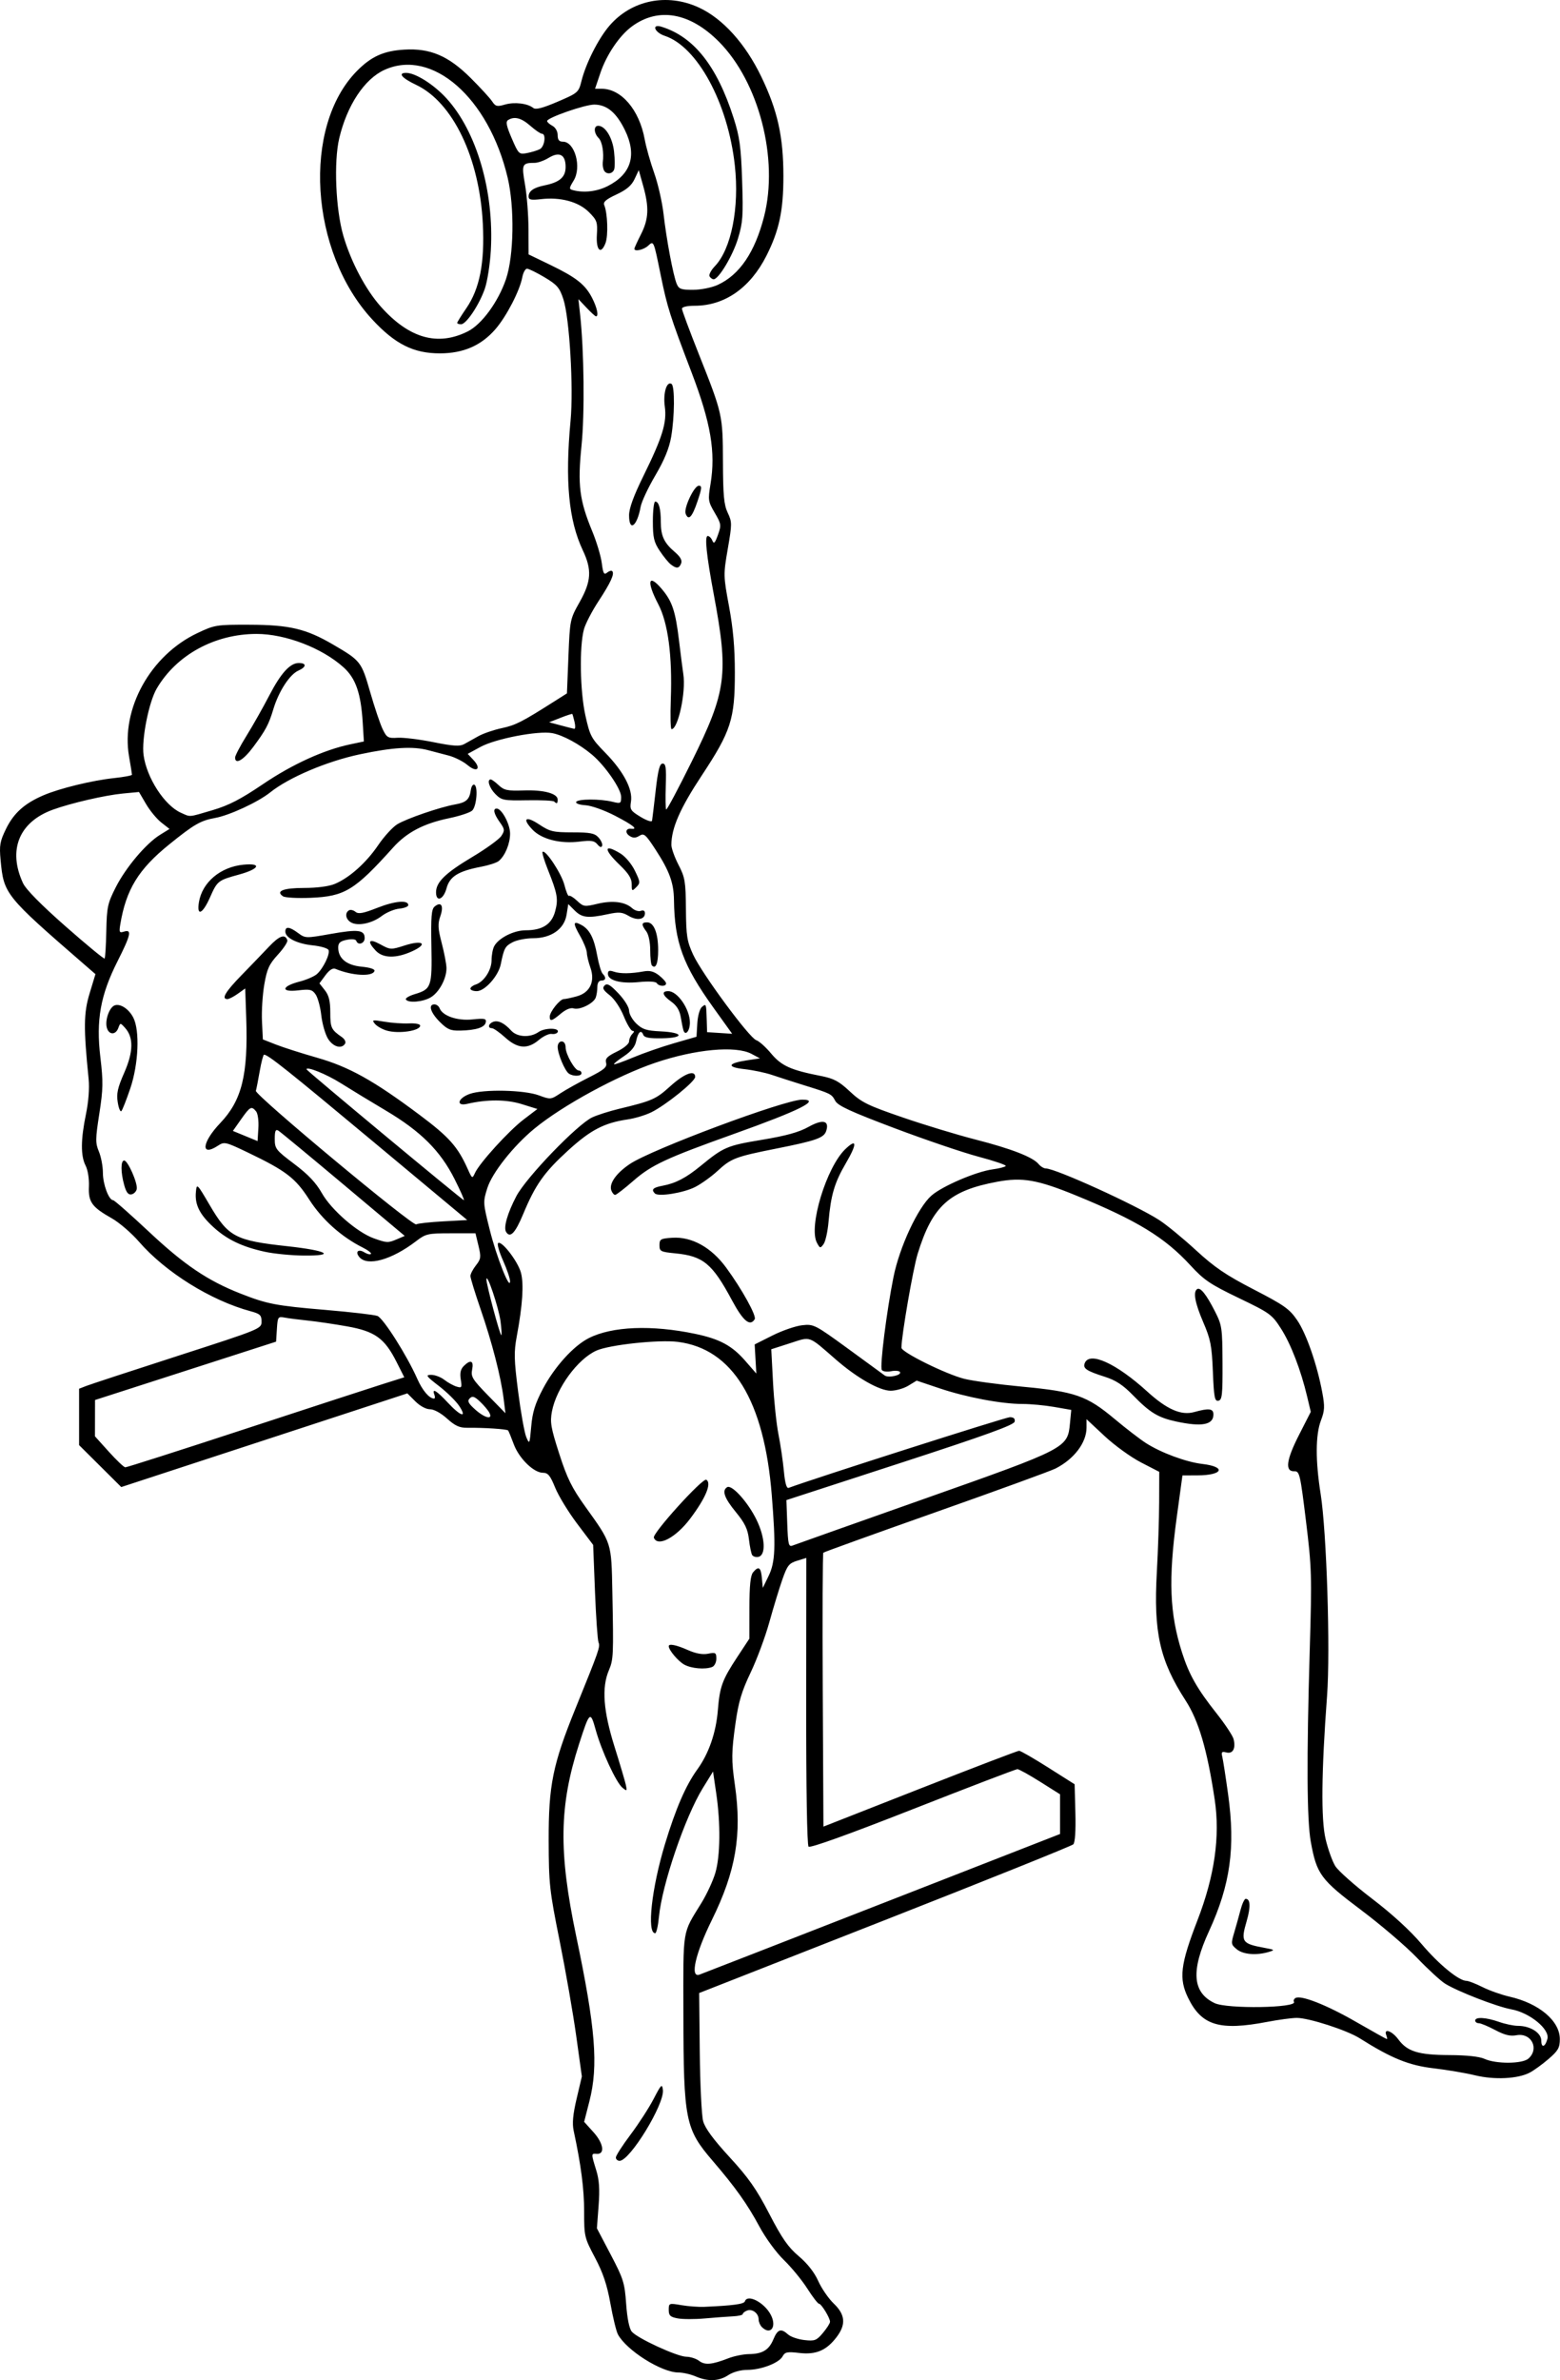 <svg xmlns="http://www.w3.org/2000/svg" xmlns:svg="http://www.w3.org/2000/svg" xmlns:xlink="http://www.w3.org/1999/xlink" id="svg2" width="589.982" height="899.417" version="1.1"><defs id="defs4"><radialGradient id="radialGradient5255" cx="398.111" cy="287.501" r="209.566" fx="398.111" fy="287.501" gradientTransform="matrix(1,0,0,0.918,-19.286,-7.911)" gradientUnits="userSpaceOnUse" xlink:href="#linearGradient5249"/><linearGradient id="linearGradient5249"><stop id="stop5251" offset="0" style="stop-color:#e3e3e3;stop-opacity:1"/><stop id="stop5253" offset="1" style="stop-color:#e3e3e3;stop-opacity:0"/></linearGradient></defs><g id="layer1" transform="translate(-178.588,103.246)"><path style="fill:#000" id="path3095" d="m 441.634,794.756 c -1.851,-0.803 -4.776,-1.465 -6.5,-1.471 -6.387,-0.02 -19.62,-8.358 -22.857,-14.404 -0.615,-1.147 -1.892,-6.397 -2.839,-11.666 -1.273,-7.086 -2.791,-11.599 -5.83,-17.335 -3.995,-7.541 -4.109,-8.023 -4.104,-17.42 0.004,-8.513 -1.165,-17.53 -3.957,-30.527 -0.598,-2.783 -0.281,-6.19 1.133,-12.189 l 1.963,-8.327 -2.131,-15.311 c -1.172,-8.421 -3.985,-24.536 -6.251,-35.811 -3.866,-19.233 -4.123,-21.581 -4.167,-38 -0.056,-20.931 1.534,-28.751 10.164,-50 8.99,-22.133 9.371,-23.224 8.691,-24.895 -0.359,-0.883 -0.963,-9.534 -1.343,-19.226 l -0.69,-17.621 -6.039,-7.998 c -3.322,-4.399 -7.068,-10.532 -8.325,-13.629 -1.865,-4.594 -2.718,-5.631 -4.634,-5.631 -3.485,0 -9.049,-5.445 -11.031,-10.797 -0.958,-2.587 -1.92,-4.924 -2.137,-5.193 -0.417,-0.517 -9.202,-1.092 -15.473,-1.013 -2.892,0.036 -4.593,-0.739 -7.621,-3.475 -2.314,-2.091 -4.936,-3.522 -6.45,-3.522 -1.503,0 -3.787,-1.235 -5.555,-3.003 l -3.003,-3.003 -54.101,17.702 -54.101,17.702 -7.973,-7.926 -7.973,-7.926 0,-10.652 0,-10.652 2.75,-1.069 c 1.512,-0.588 17.038,-5.68 34.5,-11.317 31.544,-10.182 31.75,-10.266 31.75,-13.014 0,-2.392 -0.554,-2.915 -4.102,-3.871 -15.035,-4.048 -32.211,-14.732 -42.218,-26.258 -2.849,-3.282 -7.479,-7.267 -10.29,-8.857 -7.594,-4.295 -8.93,-6.155 -8.674,-12.078 0.123,-2.862 -0.413,-6.226 -1.25,-7.845 -1.896,-3.666 -1.857,-9.829 0.122,-19.4 0.982,-4.75 1.37,-9.846 1.017,-13.357 -1.946,-19.335 -1.881,-24.91 0.374,-32.336 l 2.208,-7.269 -4.079,-3.536 c -30.115,-26.101 -30.592,-26.694 -31.789,-39.518 -0.526,-5.638 -0.274,-7.091 2.065,-11.871 2.903,-5.933 6.988,-9.591 14.127,-12.651 6.149,-2.636 18.434,-5.627 26.739,-6.51 3.712,-0.395 6.75,-0.966 6.75,-1.27 0,-0.303 -0.496,-3.401 -1.103,-6.884 -3.132,-17.986 8.062,-38.208 25.801,-46.61 6.596,-3.124 7.194,-3.22 19.802,-3.182 15.085,0.046 21.35,1.532 31.544,7.486 10.481,6.121 10.723,6.431 14.044,17.975 1.661,5.775 3.784,12.074 4.717,13.997 1.559,3.215 2.019,3.477 5.696,3.251 2.2,-0.135 8.275,0.612 13.5,1.662 7.463,1.499 9.955,1.66 11.624,0.749 1.168,-0.637 3.584,-1.985 5.369,-2.996 1.784,-1.01 5.779,-2.382 8.876,-3.049 5.259,-1.132 7.541,-2.294 19.886,-10.125 l 4.746,-3.01 0.562,-13.99 c 0.555,-13.813 0.608,-14.072 4.227,-20.49 4.434,-7.863 4.703,-12.211 1.211,-19.592 -5.353,-11.315 -6.763,-26.196 -4.634,-48.908 1.17,-12.489 -0.393,-38.919 -2.722,-46 -1.425,-4.334 -2.37,-5.433 -7.1,-8.25 -3.001,-1.788 -5.988,-3.25 -6.639,-3.25 -0.651,0 -1.458,1.462 -1.794,3.25 -0.959,5.1 -6.005,14.826 -10.187,19.636 -5.351,6.154 -12.104,9.092 -20.925,9.103 -10.016,0.013 -16.976,-3.465 -25.621,-12.803 -23.701,-25.599 -26.598,-72.905 -5.754,-93.957 5.404,-5.459 10.078,-7.555 17.876,-8.021 9.798,-0.585 16.684,2.353 25.069,10.696 3.646,3.628 7.296,7.599 8.11,8.825 1.307,1.969 1.879,2.113 4.9,1.237 3.593,-1.042 8.54,-0.445 10.695,1.292 0.911,0.734 3.534,0.059 9.193,-2.365 7.746,-3.319 7.944,-3.491 9.049,-7.893 1.675,-6.672 6.364,-15.928 10.531,-20.79 8.33,-9.719 21.784,-12.467 33.837,-6.911 9.038,4.167 17.572,13.606 23.602,26.106 6.18,12.811 8.367,22.627 8.378,37.595 0.009,13.043 -1.589,20.541 -6.414,30.1 -6.135,12.154 -15.818,18.9 -27.128,18.9 -2.873,0 -4.822,0.45 -4.822,1.112 0,0.612 2.885,8.374 6.412,17.25 8.95,22.527 9.032,22.893 9.09,40.655 0.041,12.625 0.376,16.204 1.798,19.2 1.659,3.496 1.66,4.189 0.031,13.635 -1.685,9.767 -1.676,10.173 0.48,21.8 1.552,8.369 2.196,15.706 2.193,24.992 -0.004,17.616 -1.445,22.088 -12.518,38.855 -8.22,12.446 -11.485,19.907 -11.485,26.243 0,1.278 1.215,4.671 2.7,7.54 2.45,4.733 2.71,6.284 2.8,16.717 0.088,10.168 0.403,12.16 2.72,17.196 3.278,7.127 21.283,31.511 23.875,32.334 1.058,0.336 3.584,2.597 5.614,5.026 3.912,4.68 7.406,6.259 18.791,8.491 4.963,0.973 6.864,1.985 11,5.857 4.431,4.149 6.706,5.266 20,9.827 8.25,2.83 20.625,6.585 27.5,8.343 13.51,3.455 21.699,6.633 23.872,9.265 0.755,0.914 1.981,1.662 2.724,1.662 3.68,0 34.127,13.843 42.904,19.507 2.75,1.775 8.976,6.881 13.836,11.348 7.127,6.552 11.367,9.429 21.929,14.883 11.503,5.94 13.495,7.35 16.407,11.609 3.461,5.063 7.533,16.783 9.499,27.337 0.981,5.267 0.905,6.83 -0.509,10.533 -2.072,5.425 -2.113,15.205 -0.117,27.782 2.278,14.354 3.704,59.1 2.43,76.254 -2.143,28.858 -2.325,46.657 -0.554,54.17 0.898,3.808 2.541,8.394 3.651,10.191 1.111,1.797 7.382,7.355 13.938,12.351 7.517,5.729 14.425,12.047 18.705,17.107 6.508,7.694 14.113,13.927 16.991,13.927 0.749,0 3.484,1.063 6.079,2.363 2.594,1.3 7.192,2.925 10.217,3.612 11.144,2.531 19,9.156 19,16.024 0,3.283 -0.622,4.381 -4.25,7.508 -2.337,2.015 -5.56,4.349 -7.162,5.187 -4.478,2.344 -13.374,2.77 -20.676,0.991 -3.527,-0.86 -10.57,-2.049 -15.651,-2.643 -9.343,-1.092 -15.971,-3.783 -27.964,-11.355 -4.822,-3.044 -19.174,-7.687 -23.761,-7.687 -1.848,0 -6.888,0.675 -11.198,1.5 -17.989,3.442 -24.799,1.389 -29.888,-9.012 -3.607,-7.372 -2.983,-12.583 3.517,-29.402 6.474,-16.75 8.599,-31.634 6.509,-45.586 -2.814,-18.788 -6.042,-29.767 -11.004,-37.438 -9.784,-15.125 -12.162,-25.737 -10.879,-48.562 0.463,-8.25 0.857,-20.141 0.875,-26.425 l 0.033,-11.425 -6.926,-3.575 c -3.809,-1.967 -9.997,-6.442 -13.75,-9.947 l -6.824,-6.371 0,3.171 c 0,5.716 -4.727,11.939 -11.768,15.492 -1.797,0.907 -22.174,8.323 -45.282,16.479 -23.107,8.156 -42.228,15.045 -42.491,15.307 -0.263,0.263 -0.361,23.66 -0.218,51.993 l 0.259,51.516 36.5,-14.33 c 20.075,-7.881 36.95,-14.33 37.5,-14.331 0.55,-3.4e-4 5.5,2.848 11,6.33 l 10,6.33 0.285,10.807 c 0.178,6.745 -0.118,11.215 -0.789,11.892 -0.591,0.597 -32.669,13.484 -71.285,28.637 l -70.211,27.552 0.229,22.263 c 0.126,12.245 0.698,24.003 1.27,26.131 0.719,2.672 3.812,6.881 10.004,13.617 7.185,7.815 10.167,12.072 15.033,21.456 4.811,9.278 7.123,12.595 11.147,15.988 3.25,2.74 5.894,6.109 7.349,9.362 1.25,2.795 3.891,6.632 5.87,8.527 4.391,4.205 4.697,7.925 1.047,12.71 -3.836,5.029 -7.781,6.697 -14.087,5.956 -4.532,-0.533 -5.43,-0.353 -6.294,1.263 -1.349,2.52 -8.114,5.123 -13.337,5.131 -2.538,0.004 -5.43,0.801 -7.23,1.993 -3.526,2.335 -7.69,2.491 -12.365,0.461 z m 12.365,-6.823 c 2.2,-0.853 5.717,-1.57 7.816,-1.594 5.133,-0.059 7.575,-1.539 9.282,-5.624 1.585,-3.793 2.87,-4.211 5.533,-1.801 0.983,0.89 3.75,1.839 6.148,2.11 3.952,0.445 4.61,0.194 7.041,-2.695 1.475,-1.752 2.681,-3.645 2.681,-4.205 0,-1.461 -3.289,-6.828 -4.185,-6.828 -0.415,0 -2.405,-2.587 -4.423,-5.75 -2.018,-3.163 -5.991,-8 -8.829,-10.75 -2.91,-2.82 -6.962,-8.357 -9.293,-12.7 -4.513,-8.407 -9.07,-14.807 -17.658,-24.8 -10.363,-12.058 -11.008,-15.295 -11.068,-55.5 -0.049,-32.994 -0.547,-29.943 6.854,-42 2.026,-3.3 4.385,-8.407 5.242,-11.35 1.867,-6.405 2.002,-18.575 0.332,-29.953 l -1.218,-8.303 -3.89,6.303 c -6.656,10.786 -15.403,36.432 -16.558,48.553 -0.328,3.438 -0.972,6.25 -1.432,6.25 -3.226,0 -1.356,-16.997 3.709,-33.704 4.062,-13.402 7.866,-22.172 12.227,-28.192 4.342,-5.995 7.076,-13.872 7.766,-22.378 0.726,-8.949 1.639,-11.444 7.368,-20.134 l 4.555,-6.909 0.015,-11.706 c 0.011,-8.367 0.402,-12.172 1.372,-13.341 2.093,-2.522 2.96,-1.972 3.34,2.115 l 0.348,3.75 2.19,-4.5 c 2.546,-5.232 2.772,-10.98 1.203,-30.605 -2.855,-35.699 -14.819,-55.215 -35.469,-57.858 -7.154,-0.916 -25.822,1.07 -30.812,3.277 -7.104,3.143 -15.189,14.181 -16.861,23.022 -0.768,4.06 -0.409,6.132 2.764,15.979 2.991,9.283 4.765,12.874 9.877,20 10.034,13.986 9.84,13.374 10.211,32.185 0.478,24.168 0.416,25.529 -1.341,29.694 -2.741,6.498 -2.081,15.306 2.16,28.806 2.073,6.6 4.007,13.125 4.297,14.5 0.489,2.32 0.395,2.392 -1.306,1 -2.367,-1.937 -7.891,-13.877 -10.106,-21.843 -2.026,-7.287 -2.289,-7.064 -6.292,5.343 -7.52,23.309 -7.785,40.694 -1.104,72.5 7.34,34.945 8.468,48.987 5.018,62.476 l -1.994,7.796 3.554,3.934 c 3.799,4.205 4.409,8.412 1.183,8.156 -2.117,-0.168 -2.118,-0.121 -0.181,6.139 1.154,3.728 1.385,7.162 0.909,13.5 l -0.639,8.5 5.225,9.942 c 4.793,9.12 5.276,10.658 5.837,18.605 0.382,5.401 1.175,9.347 2.106,10.48 2.066,2.516 17.159,9.466 20.64,9.505 1.569,0.018 3.753,0.721 4.853,1.563 2.179,1.669 4.819,1.439 11,-0.957 z m 12.7,-11.838 c -0.66,-0.66 -1.2,-1.955 -1.2,-2.878 0,-2.279 -2.385,-4.096 -4.373,-3.333 -0.895,0.343 -1.627,0.936 -1.627,1.316 0,0.38 -1.688,0.772 -3.75,0.87 -2.062,0.098 -6.838,0.454 -10.612,0.792 -3.774,0.337 -8.387,0.327 -10.25,-0.022 -2.815,-0.528 -3.388,-1.074 -3.388,-3.226 0,-2.538 0.097,-2.574 4.75,-1.779 2.612,0.446 6.55,0.733 8.75,0.637 10.774,-0.471 14.952,-1.032 15.293,-2.056 0.975,-2.925 7.401,0.42 9.83,5.118 2.343,4.532 -0.142,7.843 -3.423,4.561 z m -55.2,-64.055 c 0,-0.69 2.501,-4.579 5.557,-8.642 3.057,-4.063 6.985,-10.136 8.73,-13.495 2.866,-5.518 3.204,-5.845 3.507,-3.383 0.654,5.325 -12.462,26.776 -16.371,26.776 -0.782,0 -1.422,-0.565 -1.422,-1.255 z M 437.392,525.798 c -2.301,-1.251 -5.893,-5.498 -5.893,-6.968 0,-1.066 2.838,-0.494 7.261,1.462 3.018,1.335 5.547,1.791 7.627,1.375 2.823,-0.565 3.112,-0.389 3.112,1.896 0,1.385 -0.712,2.791 -1.582,3.125 -2.682,1.029 -7.789,0.597 -10.525,-0.89 z m 25.656,-41.424 c -0.351,-0.567 -0.901,-3.254 -1.222,-5.97 -0.458,-3.871 -1.53,-6.09 -4.956,-10.267 -4.36,-5.315 -5.342,-8.124 -3.284,-9.396 1.755,-1.085 7.789,5.562 11.041,12.164 3.383,6.867 3.724,13.617 0.716,14.186 -0.911,0.173 -1.944,-0.151 -2.294,-0.718 z m -37.178,-6.554 c -0.626,-1.63 18.497,-22.725 19.845,-21.892 2.104,1.3 -0.204,6.867 -6.089,14.684 -5.453,7.243 -12.354,10.859 -13.756,7.207 z m 330.8,196.82 c 4.17,-3.774 1.012,-9.845 -4.576,-8.797 -2.359,0.443 -4.49,-0.08 -8.051,-1.973 -2.664,-1.416 -5.451,-2.575 -6.194,-2.575 -0.743,0 -1.351,-0.45 -1.351,-1 0,-1.454 4.11,-1.225 9,0.5 2.338,0.825 5.567,1.5 7.175,1.5 4.66,0 8.825,2.635 8.825,5.585 0,2.91 1.49,2.473 2.314,-0.679 0.95,-3.635 -6.694,-9.884 -13.634,-11.145 -5.47,-0.994 -20.317,-6.745 -25.074,-9.712 -1.708,-1.066 -6.481,-5.456 -10.606,-9.756 -4.125,-4.3 -13.654,-12.439 -21.175,-18.085 -15.267,-11.462 -16.768,-13.493 -18.99,-25.707 -1.5,-8.243 -1.626,-31.202 -0.401,-72.71 0.827,-27.986 0.743,-30.804 -1.432,-48.563 -2.179,-17.787 -2.428,-18.85 -4.406,-18.79 -3.625,0.109 -3.062,-4.26 1.768,-13.726 l 4.454,-8.73 -1.361,-5.741 c -2.381,-10.046 -6.162,-19.875 -9.881,-25.688 -3.44,-5.377 -4.186,-5.918 -16.002,-11.595 -10.784,-5.181 -13.154,-6.78 -18.235,-12.306 -9.755,-10.61 -20.213,-16.993 -43.34,-26.455 -14.501,-5.932 -20.241,-6.934 -29.701,-5.184 -18.198,3.366 -24.575,9.134 -30.169,27.289 -1.726,5.602 -6.104,30.935 -6.124,35.438 -0.007,1.698 16.771,9.993 23.788,11.762 3.139,0.791 12.994,2.124 21.901,2.962 20.038,1.885 24.396,3.405 34.889,12.167 4.354,3.636 9.717,7.759 11.917,9.162 5.765,3.676 15.154,7.15 21.267,7.868 9.247,1.087 7.855,4.298 -1.875,4.324 l -5.608,0.015 -2.15,15.75 c -3.217,23.568 -2.709,36.498 2.012,51.25 2.656,8.298 5.715,13.677 13.026,22.903 3.226,4.072 6.131,8.458 6.455,9.748 0.883,3.518 -0.286,5.671 -2.73,5.032 -1.732,-0.453 -1.99,-0.18 -1.545,1.637 0.294,1.199 1.284,7.58 2.2,14.18 2.802,20.183 0.842,34.2 -7.241,51.764 -6.908,15.013 -6.264,23.158 2.148,27.15 4.767,2.262 31.428,1.831 29.997,-0.484 -0.269,-0.435 -0.026,-1.078 0.54,-1.428 2.028,-1.253 11.697,2.534 22.876,8.96 6.255,3.596 11.528,6.538 11.719,6.538 0.19,0 0.087,-0.675 -0.23,-1.5 -1.047,-2.728 2.192,-1.595 4.548,1.592 3.417,4.621 7.569,5.902 19.308,5.953 6.506,0.029 11.384,0.55 13.282,1.419 4.391,2.011 14.397,1.939 16.671,-0.119 z M 646.376,633.397 c -2.225,-1.802 -2.279,-2.12 -1.048,-6.25 0.713,-2.393 1.794,-6.264 2.402,-8.602 0.608,-2.337 1.494,-4.25 1.968,-4.25 1.782,0 1.923,3.067 0.384,8.359 -2.313,7.955 -1.886,8.584 6.916,10.202 3.69,0.678 3.806,0.794 1.5,1.488 -4.666,1.404 -9.706,1.011 -12.123,-0.947 z M 623.393,433.921 c -6.842,-1.473 -9.923,-3.35 -16.395,-9.994 -3.691,-3.789 -6.44,-5.591 -10.5,-6.883 -7.039,-2.241 -8.434,-3.176 -7.677,-5.148 1.76,-4.585 11.86,-0.01 23.677,10.727 7.453,6.771 12.803,9.099 17.75,7.725 5.56,-1.544 7.25,-1.332 7.25,0.912 0,3.937 -4.356,4.759 -14.105,2.661 z m 13.898,-18.827 c -0.404,-9.879 -0.86,-12.223 -3.628,-18.653 -3.163,-7.349 -3.932,-11.553 -2.299,-12.563 1.227,-0.759 3.462,2.047 6.706,8.417 2.659,5.222 2.804,6.207 2.864,19.478 0.055,12.127 -0.151,14.021 -1.559,14.299 -1.398,0.276 -1.686,-1.239 -2.085,-10.978 z m -125.048,200.941 67.245,-26.24 3.9e-4,-7.5 3.9e-4,-7.5 -7.541,-4.75 c -4.148,-2.612 -8.01,-4.75 -8.583,-4.75 -0.573,0 -18.364,6.803 -39.535,15.118 -24.359,9.567 -38.843,14.769 -39.445,14.167 -0.58,-0.58 -0.932,-22.072 -0.902,-55.03 l 0.049,-54.078 -3.478,1.067 c -3.072,0.943 -3.727,1.779 -5.61,7.161 -1.173,3.352 -3.38,10.594 -4.905,16.094 -1.525,5.5 -4.701,14.037 -7.058,18.972 -3.378,7.073 -4.585,11.094 -5.705,19 -1.579,11.15 -1.611,14.089 -0.251,23.528 2.706,18.787 0.346,32.605 -8.706,50.976 -6.26,12.704 -8.372,21.975 -4.711,20.675 1.041,-0.37 32.153,-12.48 69.137,-26.912 z M 527.999,463.19 c 54.326,-19.18 54.341,-19.188 55.253,-28.676 l 0.478,-4.973 -6.447,-1.123 c -3.546,-0.618 -8.939,-1.123 -11.984,-1.123 -7.91,0 -21.258,-2.515 -31.35,-5.906 l -8.688,-2.919 -3.131,1.909 c -1.722,1.05 -4.732,1.911 -6.689,1.913 -4.219,0.004 -12.764,-4.853 -20.737,-11.789 -10.594,-9.216 -9.288,-8.752 -17.355,-6.159 l -7.071,2.274 0.664,12.589 c 0.365,6.924 1.292,15.739 2.06,19.589 0.768,3.85 1.684,10.071 2.035,13.823 0.427,4.561 1.024,6.679 1.801,6.388 9.197,-3.442 82.064,-26.712 83.644,-26.712 1.489,0 2.064,0.524 1.841,1.681 -0.244,1.265 -10.953,5.137 -43.323,15.661 l -43,13.981 0.323,8.918 c 0.285,7.869 0.52,8.84 2,8.259 0.922,-0.362 23.277,-8.284 49.677,-17.605 z M 270.958,436.853 c 24.222,-7.943 47.75,-15.612 52.284,-17.041 l 8.243,-2.599 -2.925,-5.795 c -4.523,-8.961 -8.159,-11.575 -18.706,-13.449 -4.871,-0.865 -11.556,-1.849 -14.856,-2.186 -3.3,-0.337 -7.212,-0.839 -8.692,-1.117 -2.588,-0.485 -2.704,-0.319 -3,4.288 l -0.308,4.793 -34.234,11.024 -34.234,11.024 -0.016,6.861 -0.016,6.861 5.25,5.825 c 2.888,3.204 5.682,5.853 6.209,5.889 0.528,0.035 20.778,-6.435 45,-14.378 z m 112.937,-15.248 c 4.361,-8.277 11.527,-16.21 17.307,-19.158 8.826,-4.503 23.856,-5.109 40.394,-1.63 9.226,1.941 13.835,4.433 18.858,10.195 l 4.17,4.784 -0.313,-5.5 -0.313,-5.5 6.706,-3.368 c 3.688,-1.852 8.737,-3.597 11.22,-3.877 4.4,-0.496 4.839,-0.273 17.294,8.789 7.029,5.114 13.299,9.69 13.934,10.17 1.405,1.062 6.546,-0.08 5.8,-1.288 -0.293,-0.473 -1.81,-0.605 -3.372,-0.293 -1.562,0.312 -3.136,0.088 -3.499,-0.498 -0.809,-1.309 1.827,-22.233 4.427,-35.135 2.289,-11.362 9.237,-26.254 14.339,-30.734 4.081,-3.583 16.853,-9.058 23.142,-9.92 2.509,-0.344 4.745,-0.921 4.969,-1.283 0.224,-0.362 -4.401,-1.933 -10.277,-3.492 -5.876,-1.559 -20.194,-6.419 -31.817,-10.8 -16.553,-6.239 -21.406,-8.475 -22.391,-10.315 -1.414,-2.641 -1.596,-2.732 -11.976,-5.956 -4.125,-1.281 -9.525,-3.016 -12,-3.855 -2.475,-0.839 -7.139,-1.817 -10.364,-2.172 -6.855,-0.754 -6.425,-2.221 0.977,-3.336 l 4.887,-0.736 -3.2,-1.701 c -5.986,-3.181 -21.256,-1.765 -36.438,3.381 -14.35,4.863 -35.019,16.121 -45.672,24.876 -7.904,6.496 -15.973,16.679 -17.794,22.457 -1.664,5.279 -1.647,5.566 0.917,15.801 2.561,10.221 7.658,23.107 7.677,19.41 0.005,-1.031 -1.181,-4.528 -2.636,-7.771 -1.455,-3.243 -2.31,-6.224 -1.9,-6.625 1.24,-1.213 7.489,6.846 8.649,11.155 1.15,4.272 0.631,12.229 -1.568,24.028 -1.115,5.981 -1.045,8.811 0.52,21.007 0.995,7.752 2.374,15.442 3.066,17.088 1.213,2.888 1.279,2.748 1.872,-4.007 0.475,-5.407 1.477,-8.636 4.403,-14.19 z m 71.506,-33.516 c -7.425,-13.838 -10.864,-16.684 -21.403,-17.71 -5.578,-0.543 -6,-0.76 -6,-3.084 0,-2.282 0.425,-2.527 4.868,-2.81 7.36,-0.468 14.744,3.631 20.368,11.309 5.973,8.154 11.549,18.23 10.778,19.477 -1.776,2.874 -4.38,0.702 -8.611,-7.183 z m 32.143,-21.707 c -3.251,-6.074 3.586,-28.563 10.768,-35.418 4.43,-4.229 4.481,-1.991 0.125,5.444 -4.242,7.24 -5.631,11.949 -6.503,22.041 -0.316,3.659 -1.159,7.453 -1.874,8.43 -1.222,1.671 -1.371,1.642 -2.516,-0.497 z m -117.561,-4.111 c -1.033,-1.672 0.519,-7.073 3.873,-13.476 3.724,-7.11 23.185,-27.286 28.772,-29.828 1.996,-0.908 6.496,-2.341 10,-3.182 12.623,-3.033 14.025,-3.65 19.431,-8.545 5.333,-4.829 9.439,-6.365 9.439,-3.531 0,1.709 -10.934,10.538 -16.5,13.322 -2.2,1.101 -6.249,2.33 -8.999,2.731 -8.89,1.298 -14.017,3.959 -22.479,11.666 -9.135,8.32 -12.439,12.986 -17.073,24.117 -3.003,7.212 -4.927,9.214 -6.464,6.726 z m 39.817,-15.632 c -0.983,-2.562 1.78,-6.527 6.99,-10.028 8.26,-5.551 58.568,-24.316 65.19,-24.316 7.182,0 -0.834,4.024 -25.734,12.918 -25.708,9.182 -31.252,11.761 -38.073,17.71 -3.388,2.955 -6.515,5.372 -6.949,5.372 -0.434,0 -1.075,-0.746 -1.425,-1.657 z m 16.449,1.094 c -1.454,-1.493 -0.712,-2.222 2.965,-2.912 4.906,-0.92 8.814,-2.955 14.285,-7.436 8.776,-7.189 10.024,-7.723 23.172,-9.902 9.218,-1.528 14.041,-2.862 17.692,-4.894 5.396,-3.002 7.949,-2.432 6.702,1.499 -0.842,2.653 -3.723,3.678 -18.709,6.661 -15.673,3.119 -17.221,3.707 -22.447,8.524 -2.316,2.135 -6.113,4.852 -8.438,6.038 -4.401,2.245 -13.92,3.76 -15.222,2.423 z m -62.623,82.813 c -0.519,-0.963 -2.116,-2.847 -3.548,-4.187 -2.084,-1.949 -2.853,-2.186 -3.842,-1.183 -0.985,0.999 -0.573,1.85 2.029,4.187 3.714,3.336 6.901,4.039 5.361,1.183 z m -11.405,-2.542 c -1.202,-1.811 -4.641,-5.186 -7.642,-7.5 -4.866,-3.753 -5.18,-4.208 -2.903,-4.208 1.404,0 3.626,0.838 4.938,1.862 1.312,1.024 3.373,2.172 4.58,2.55 2.025,0.634 2.153,0.426 1.647,-2.688 -0.387,-2.385 -0.057,-3.867 1.126,-5.05 2.588,-2.588 3.858,-2.058 3.181,1.327 -0.536,2.68 0.105,3.722 5.997,9.75 l 6.597,6.749 -0.686,-5.5 c -1.032,-8.272 -4.355,-21.181 -8.684,-33.739 -2.131,-6.182 -3.874,-11.858 -3.874,-12.615 0,-0.757 0.942,-2.573 2.093,-4.037 1.89,-2.403 1.983,-3.12 0.956,-7.385 l -1.137,-4.724 -9.28,0 c -8.773,0 -9.495,0.164 -13.204,3 -9.22,7.049 -18.428,9.614 -21.447,5.976 -1.682,-2.027 -0.368,-3.199 1.958,-1.747 1.016,0.634 2.108,0.892 2.427,0.573 0.319,-0.319 -1.095,-1.418 -3.142,-2.442 -8.03,-4.017 -15.373,-10.594 -20.147,-18.045 -5.254,-8.201 -8.798,-10.917 -23.317,-17.87 -8.38,-4.013 -8.844,-4.119 -11.215,-2.566 -6.7,4.39 -6.146,-1.206 0.845,-8.54 8.168,-8.569 10.558,-18.203 9.822,-39.595 l -0.387,-11.255 -2.816,2.005 c -1.549,1.103 -3.309,2.005 -3.911,2.005 -2.409,0 -0.795,-2.745 5.275,-8.968 3.504,-3.593 8.217,-8.486 10.474,-10.874 3.912,-4.138 6.078,-4.89 6.909,-2.396 0.209,0.626 -1.395,3.073 -3.564,5.438 -3.328,3.629 -4.131,5.392 -5.15,11.3 -0.664,3.85 -1.057,10.092 -0.874,13.871 l 0.333,6.871 4.969,1.948 c 2.733,1.071 9.708,3.299 15.5,4.95 12.161,3.466 21.479,8.66 38.853,21.658 11.13,8.327 14.389,11.989 18.155,20.4 1.658,3.704 1.729,3.743 2.75,1.503 1.724,-3.784 12.768,-15.916 18.373,-20.185 l 5.233,-3.984 -5.916,-1.843 c -5.787,-1.803 -13.185,-1.837 -20.666,-0.095 -4.357,1.015 -3.512,-2.168 1,-3.765 5.216,-1.846 20.589,-1.517 26.175,0.561 4.338,1.614 4.497,1.598 8.081,-0.774 2.011,-1.331 6.844,-4.025 10.74,-5.987 5.86,-2.951 6.994,-3.911 6.563,-5.559 -0.415,-1.588 0.413,-2.446 4.086,-4.23 2.625,-1.275 4.606,-2.927 4.606,-3.839 0,-0.88 0.54,-2.141 1.2,-2.801 0.79,-0.79 0.83,-1.2 0.116,-1.2 -0.596,0 -2.093,-2.487 -3.327,-5.527 -1.294,-3.188 -3.56,-6.558 -5.354,-7.962 -2.448,-1.916 -2.851,-2.695 -1.891,-3.655 0.96,-0.96 2.076,-0.32 5.238,3.004 2.271,2.387 4.018,5.211 4.018,6.495 0,1.249 1.238,3.456 2.75,4.904 2.286,2.189 3.834,2.685 9.171,2.937 8.734,0.413 9.181,2.473 0.568,2.619 -4.918,0.084 -6.72,-0.256 -7.139,-1.346 -0.802,-2.09 -1.996,-0.991 -2.689,2.474 -0.405,2.024 -1.902,3.849 -4.649,5.667 -2.229,1.475 -3.902,2.832 -3.718,3.016 0.184,0.184 3.463,-0.98 7.286,-2.586 3.823,-1.606 10.769,-4.021 15.436,-5.365 l 8.485,-2.445 0.299,-5.034 c 0.17,-2.85 0.929,-5.556 1.75,-6.238 1.613,-1.338 1.629,-1.294 1.817,5.041 l 0.134,4.5 4.743,0.305 4.743,0.305 -7.041,-9.805 c -11.589,-16.138 -14.766,-24.796 -14.97,-40.805 -0.082,-6.437 -1.742,-10.967 -6.945,-18.953 -3.774,-5.792 -4.402,-6.332 -6.122,-5.259 -1.412,0.882 -2.375,0.907 -3.663,0.095 -1.877,-1.184 -1.549,-2.973 0.503,-2.745 2.866,0.318 0.803,-1.362 -6.008,-4.894 -4.1,-2.126 -8.977,-3.861 -11.242,-4 -2.264,-0.139 -3.783,-0.679 -3.5,-1.245 0.588,-1.176 9.09,-1.211 13.75,-0.056 3.056,0.757 3.25,0.646 3.25,-1.862 0,-2.991 -6.067,-11.778 -10.998,-15.927 -4.786,-4.027 -11.074,-7.428 -15.091,-8.162 -5.347,-0.977 -21.407,2.107 -27.095,5.203 l -4.849,2.639 2.121,2.258 c 3.186,3.391 1.388,4.985 -2.209,1.958 -1.634,-1.375 -4.863,-2.99 -7.175,-3.59 -2.312,-0.6 -5.78,-1.509 -7.705,-2.021 -5.772,-1.534 -13.339,-1.08 -25.746,1.546 -12.558,2.658 -26.928,8.754 -34.016,14.432 -4.528,3.627 -15.36,8.647 -20.779,9.63 -5.547,1.006 -7.929,2.378 -17.368,9.998 -11.658,9.412 -16.337,17.06 -18.518,30.266 -0.489,2.959 -0.334,3.246 1.44,2.683 3.029,-0.961 2.525,1.32 -2.469,11.193 -6.469,12.788 -8.169,22.261 -6.505,36.253 1.107,9.306 1.056,12.068 -0.394,21.378 -1.496,9.607 -1.512,11.059 -0.154,14.308 0.831,1.989 1.511,5.608 1.511,8.043 0,4.333 2.246,10.328 3.869,10.328 0.45,0 6.587,5.403 13.638,12.007 13.281,12.438 22.099,18.385 34.493,23.26 10.092,3.97 13.384,4.604 32.137,6.188 9.632,0.814 18.488,1.84 19.682,2.282 2.221,0.822 11.166,14.919 15.079,23.765 1.934,4.372 4.484,7.384 6.321,7.466 0.395,0.018 0.46,-0.643 0.143,-1.468 -1.028,-2.678 0.808,-1.595 5.088,3 4.896,5.258 7.439,5.977 4.273,1.208 z m -73.405,-58.211 c -8.685,-1.888 -14.453,-4.659 -19.632,-9.433 -5.144,-4.742 -6.963,-8.43 -6.507,-13.195 0.316,-3.302 0.417,-3.206 5.154,4.872 7.115,12.135 9.68,13.496 29.487,15.655 15.114,1.647 18.584,3.642 6.131,3.525 -4.647,-0.044 -11.232,-0.684 -14.633,-1.423 z m -53.248,-25.186 c -1.358,-4.892 -1.365,-9.311 -0.013,-9.311 1.384,0 5.169,8.594 4.748,10.78 -0.18,0.933 -1.08,1.842 -2.001,2.019 -1.2,0.231 -1.975,-0.758 -2.733,-3.489 z m -2.45,-31.289 c -0.532,-3.33 -0.067,-5.445 2.472,-11.229 3.463,-7.89 3.555,-13.317 0.287,-16.928 -1.784,-1.971 -1.795,-1.971 -2.553,0.078 -1.019,2.755 -3.647,2.616 -4.362,-0.232 -0.702,-2.797 0.985,-7.562 2.943,-8.314 2.135,-0.819 5.372,1.275 7.083,4.583 2.526,4.885 1.993,17.579 -1.123,26.761 -1.448,4.267 -2.961,8.124 -3.362,8.571 -0.401,0.447 -1.025,-1.034 -1.385,-3.291 z m 170.669,-10.822 c -1.539,-0.978 -4.289,-7.497 -4.289,-10.168 0,-1.14 0.659,-2.032 1.5,-2.032 0.888,0 1.502,0.918 1.504,2.25 0.004,2.618 3.496,8.75 4.982,8.75 0.558,0 1.015,0.45 1.015,1 0,1.177 -2.975,1.303 -4.711,0.2 z m -91.182,-13.264 c -1.025,-1.685 -2.156,-5.654 -2.514,-8.819 -0.358,-3.165 -1.323,-6.714 -2.144,-7.886 -1.305,-1.863 -2.137,-2.055 -6.606,-1.526 -6.713,0.795 -6.319,-1.57 0.553,-3.323 2.619,-0.668 5.586,-1.961 6.594,-2.873 2.374,-2.149 4.953,-7.493 4.361,-9.037 -0.254,-0.662 -2.947,-1.46 -5.984,-1.774 -5.941,-0.613 -10.367,-2.842 -10.367,-5.221 0,-2.032 1.577,-1.85 4.838,0.561 2.713,2.005 2.91,2.011 12.327,0.342 10.384,-1.84 12.835,-1.537 12.835,1.588 0,2.066 -2.552,2.876 -3.174,1.008 -0.201,-0.602 -1.678,-0.756 -3.583,-0.375 -2.511,0.502 -3.242,1.159 -3.242,2.913 0,4.13 3.135,6.696 8.853,7.246 3.225,0.31 5.086,0.931 4.859,1.621 -0.734,2.241 -8.383,1.827 -14.755,-0.8 -1.016,-0.419 -2.313,0.407 -3.801,2.42 l -2.259,3.055 2.051,2.607 c 1.534,1.951 2.051,4.073 2.051,8.433 0,5.745 0.353,6.49 4.403,9.287 1.053,0.728 1.585,1.828 1.191,2.466 -1.331,2.153 -4.6,1.189 -6.487,-1.912 z m 67.024,-0.436 c -2.131,-1.925 -4.382,-3.5 -5.003,-3.5 -1.68,0 -1.365,-1.695 0.444,-2.389 1.87,-0.718 4.247,0.428 6.844,3.297 2.272,2.51 7.186,2.76 10.374,0.527 2.367,-1.658 8.058,-1.619 7.21,0.049 -0.275,0.541 -1.299,0.848 -2.276,0.683 -0.977,-0.165 -3.149,0.854 -4.827,2.266 -4.296,3.615 -8.035,3.341 -12.766,-0.933 z m -44.756,-2.589 c -1.718,-0.497 -3.742,-1.648 -4.497,-2.558 -1.26,-1.518 -0.961,-1.585 3.624,-0.804 2.749,0.468 6.91,0.757 9.247,0.641 2.412,-0.119 4.25,0.24 4.25,0.831 0,1.982 -8.108,3.195 -12.624,1.889 z m 112.195,-0.098 c -0.228,-0.722 -0.692,-2.982 -1.03,-5.022 -0.423,-2.547 -1.543,-4.369 -3.578,-5.818 -3.366,-2.397 -3.817,-3.973 -1.137,-3.973 3.495,0 8.174,6.797 8.174,11.875 0,3.141 -1.711,5.211 -2.429,2.938 z m -92.171,-3.213 c -3.509,-3.509 -4.449,-6.6 -2.007,-6.6 0.766,0 1.643,0.651 1.949,1.448 1.119,2.915 6.712,4.827 12.403,4.239 4.62,-0.477 5.332,-0.324 5.061,1.085 -0.372,1.934 -3.633,2.99 -9.655,3.128 -3.682,0.084 -4.872,-0.423 -7.75,-3.3 z m 41.6,-1.965 c 0,-1.833 3.848,-6.633 5.323,-6.64 0.648,-0.003 2.873,-0.476 4.946,-1.052 4.984,-1.384 6.968,-5.64 5.084,-10.906 -0.696,-1.945 -1.29,-4.436 -1.321,-5.536 -0.031,-1.1 -1.186,-3.977 -2.567,-6.393 -2.777,-4.858 -2.672,-5.824 0.45,-4.153 3.13,1.675 4.814,4.896 6.013,11.5 0.594,3.275 1.529,6.402 2.077,6.95 1.445,1.445 1.222,2.596 -0.504,2.596 -0.92,0 -1.5,0.935 -1.5,2.418 0,1.33 -0.28,3.147 -0.621,4.037 -0.853,2.222 -6.076,4.776 -8.315,4.065 -1.149,-0.365 -2.962,0.364 -4.844,1.948 -3.424,2.881 -4.22,3.101 -4.22,1.166 z m -54.408,-6.486 c -0.289,-0.468 1.206,-1.37 3.322,-2.005 6.311,-1.891 6.618,-2.774 6.326,-18.177 -0.209,-11.053 0.024,-13.942 1.206,-14.923 2.488,-2.064 3.551,-0.339 2.198,3.568 -1.035,2.989 -0.953,4.65 0.502,10.228 0.956,3.663 1.764,7.882 1.795,9.376 0.084,3.948 -2.748,9.238 -5.961,11.136 -2.961,1.749 -8.509,2.22 -9.389,0.796 z m 24.408,-4.081 c 0,-0.513 0.888,-1.215 1.974,-1.559 3.114,-0.988 6.026,-5.438 6.026,-9.209 0,-1.887 0.444,-4.261 0.987,-5.276 1.666,-3.113 7.43,-6.024 11.93,-6.024 6.304,0 9.802,-2.247 11.12,-7.141 1.246,-4.629 0.901,-6.628 -2.71,-15.679 -1.387,-3.476 -2.307,-6.534 -2.045,-6.796 1.058,-1.058 7.171,8.184 8.266,12.497 0.645,2.54 1.424,4.394 1.732,4.119 0.307,-0.275 1.692,0.564 3.076,1.865 2.388,2.243 2.781,2.302 7.638,1.136 5.723,-1.373 10.486,-0.782 13.153,1.632 0.978,0.885 2.47,1.344 3.316,1.02 0.962,-0.369 1.537,-0.029 1.537,0.91 0,2.394 -2.975,2.883 -6.144,1.011 -2.478,-1.464 -3.683,-1.562 -7.938,-0.65 -7.432,1.594 -9.746,1.338 -12.46,-1.375 l -2.451,-2.451 -0.641,4.008 c -0.867,5.421 -5.805,8.894 -12.649,8.894 -2.65,0 -6.113,0.67 -7.697,1.489 -2.901,1.5 -3.318,2.266 -4.542,8.335 -0.896,4.444 -6.012,10.176 -9.082,10.176 -1.318,0 -2.396,-0.42 -2.396,-0.933 z m 70.487,-2.088 c -0.388,-0.627 -3.013,-0.784 -6.809,-0.407 -6.831,0.678 -11.678,-0.615 -11.678,-3.115 0,-1.213 0.536,-1.408 2.25,-0.821 2.412,0.827 6.364,0.788 11.345,-0.11 2.236,-0.403 3.831,0.021 5.75,1.53 1.46,1.149 2.655,2.506 2.655,3.016 0,1.254 -2.725,1.182 -3.513,-0.093 z m -1.848,-6.673 c -0.352,-0.352 -0.639,-2.953 -0.639,-5.782 0,-2.973 -0.619,-5.961 -1.468,-7.083 -1.967,-2.601 -1.892,-3.441 0.308,-3.441 2.541,0 4.161,4.082 4.161,10.488 0,5.067 -0.898,7.281 -2.361,5.818 z m -104.465,-5.621 c -3.404,-3.624 -2.589,-4.746 1.73,-2.381 3.809,2.087 4.033,2.097 9.221,0.438 6.937,-2.218 8.987,-0.601 2.797,2.207 -6.062,2.75 -11.005,2.655 -13.748,-0.264 z m -9.424,-10.715 c -1.946,-1.19 -2.31,-3.506 -0.706,-4.497 0.574,-0.355 1.687,-0.112 2.472,0.54 1.126,0.934 2.882,0.615 8.287,-1.506 6.66,-2.613 11.697,-3.047 11.697,-1.008 0,0.55 -1.537,1.147 -3.416,1.326 -1.879,0.179 -4.874,1.438 -6.657,2.798 -3.708,2.828 -9.112,3.914 -11.677,2.347 z m -57.427,-7.576 c 1.219,-7.515 8.142,-13.348 16.831,-14.183 7.135,-0.686 6.081,1.609 -1.72,3.745 -7.9,2.163 -8.162,2.369 -10.933,8.636 -2.79,6.308 -5.069,7.291 -4.178,1.802 z m 31.798,-2.235 c -2.896,-1.967 0.112,-3.159 7.969,-3.159 4.874,0 9.388,-0.591 11.614,-1.521 5.526,-2.309 11.88,-7.977 16.394,-14.625 2.234,-3.29 5.488,-6.851 7.232,-7.915 3.547,-2.163 16.197,-6.496 21.884,-7.496 4.214,-0.741 5.445,-1.869 5.94,-5.444 0.19,-1.375 0.796,-2.275 1.346,-2 1.445,0.722 0.837,8.092 -0.803,9.731 -0.765,0.765 -4.697,2.075 -8.738,2.911 -9.647,1.997 -16.024,5.337 -21.221,11.116 -14.549,16.178 -18.294,18.453 -31.238,18.974 -4.95,0.199 -9.62,-0.059 -10.378,-0.573 z m 57.878,-1.524 c 0,-3.823 3.531,-7.263 13.663,-13.31 5.239,-3.127 10.2,-6.713 11.024,-7.971 1.364,-2.082 1.312,-2.548 -0.595,-5.225 -2.231,-3.133 -2.683,-5.13 -1.161,-5.13 1.908,0 5.068,5.894 5.068,9.454 0,3.819 -1.882,8.373 -4.283,10.366 -0.778,0.646 -3.766,1.62 -6.64,2.165 -8.626,1.636 -11.907,3.67 -13.107,8.124 -1.165,4.325 -3.97,5.403 -3.97,1.525 z m 74,-3.092 c 0,-2.115 -1.202,-4.038 -4.5,-7.197 -6.266,-6.003 -6.132,-8.248 0.258,-4.351 1.838,1.12 4.216,3.957 5.454,6.506 2.069,4.258 2.097,4.618 0.492,6.224 -1.606,1.606 -1.704,1.537 -1.704,-1.182 z M 404.514,215.814 c -1.153,-1.389 -2.396,-1.577 -6.79,-1.028 -7.209,0.901 -14.273,-0.886 -17.718,-4.482 -4.092,-4.271 -2.659,-5.423 2.491,-2.004 4.064,2.698 5.284,2.987 12.595,2.991 6.741,0.004 8.389,0.329 9.853,1.946 0.967,1.068 1.582,2.468 1.368,3.11 -0.257,0.77 -0.869,0.589 -1.8,-0.533 z M 388.184,199.647 c -0.356,-0.356 -4.943,-0.573 -10.193,-0.481 -8.932,0.156 -9.704,0.008 -12.019,-2.307 -2.303,-2.303 -3.351,-5.564 -1.788,-5.564 0.377,0 1.739,0.99 3.027,2.2 2.026,1.903 3.304,2.166 9.495,1.954 7.544,-0.259 12.792,1.164 12.792,3.468 0,1.521 -0.337,1.708 -1.315,0.731 z m -20.302,196.398 c -0.667,-5.106 -5.236,-18.668 -5.334,-15.833 -0.061,1.773 5.094,21.083 5.628,21.083 0.216,0 0.083,-2.362 -0.294,-5.25 z m -39.056,-31.048 2.827,-1.208 -23.236,-19.497 c -12.78,-10.723 -23.839,-19.857 -24.577,-20.297 -1.03,-0.614 -1.341,0.113 -1.341,3.129 0,3.714 0.402,4.231 7.357,9.466 5.286,3.978 8.233,7.09 10.469,11.05 3.555,6.299 13.396,14.846 19.649,17.067 4.98,1.769 5.36,1.781 8.851,0.289 z m 17.319,-6.702 9.146,-0.5 -35.402,-29.5 c -32.477,-27.062 -39.908,-32.98 -41.437,-32.995 -0.301,-0.003 -1.039,2.807 -1.641,6.245 -0.602,3.438 -1.256,6.778 -1.453,7.422 -0.468,1.528 59.33,51.283 60.641,50.457 0.55,-0.346 5.116,-0.854 10.146,-1.129 z m 4.368,-15.971 c -5.368,-10.677 -12.776,-18.055 -26.015,-25.909 -5.775,-3.426 -13.425,-8.073 -17,-10.327 -5.403,-3.406 -13,-6.481 -13,-5.262 0,0.475 58.961,49.469 59.533,49.469 0.269,0 -1.314,-3.587 -3.518,-7.971 z m -75.082,-25.61 c -1.746,-2.103 -2.255,-1.834 -5.656,2.991 l -3.108,4.41 4.666,1.92 4.666,1.92 0.305,-4.911 c 0.171,-2.754 -0.212,-5.534 -0.872,-6.33 z m -56.639,-68.103 c 0.189,-9.081 0.494,-10.496 3.568,-16.549 3.822,-7.525 11.457,-16.565 16.756,-19.84 l 3.586,-2.216 -3.103,-2.428 c -1.707,-1.336 -4.304,-4.478 -5.773,-6.984 l -2.67,-4.556 -6.08,0.576 c -6.715,0.636 -19.643,3.616 -26.511,6.111 -12.78,4.643 -17.089,15.247 -11.279,27.753 1.1,2.368 6.835,8.187 16.07,16.308 7.897,6.944 14.555,12.43 14.794,12.191 0.239,-0.239 0.528,-4.903 0.641,-10.365 z m 207.759,-53.066 c 0.895,-7.828 1.52,-10.25 2.645,-10.25 1.203,0 1.419,1.545 1.18,8.459 -0.161,4.653 -0.086,8.657 0.165,8.9 0.252,0.242 4.614,-7.952 9.694,-18.209 13.141,-26.533 13.968,-32.837 8.287,-63.15 -2.772,-14.792 -3.516,-22 -2.269,-22 0.567,0 1.352,0.788 1.745,1.75 0.564,1.382 1.008,0.928 2.109,-2.158 1.318,-3.693 1.25,-4.155 -1.232,-8.391 -2.486,-4.243 -2.571,-4.822 -1.576,-10.824 1.997,-12.049 0.125,-23.087 -7.144,-42.129 -8.188,-21.447 -9.209,-24.661 -11.677,-36.749 -2.734,-13.389 -2.623,-13.133 -4.83,-11.136 -1.698,1.537 -5.15,2.276 -5.15,1.103 0,-0.293 1.125,-2.753 2.5,-5.467 2.926,-5.775 3.125,-10.14 0.834,-18.308 l -1.666,-5.939 -1.584,3.374 c -1.149,2.448 -3.032,4.047 -6.862,5.828 -3.936,1.83 -5.111,2.847 -4.619,4 1.275,2.99 1.562,11.577 0.48,14.377 -1.763,4.563 -3.629,2.725 -3.258,-3.209 0.296,-4.733 0.039,-5.459 -3.017,-8.515 -3.897,-3.897 -10.72,-5.747 -18.057,-4.897 -3.81,0.441 -4.75,0.252 -4.75,-0.957 0,-2.075 1.867,-3.393 6,-4.235 5.783,-1.179 8,-3.116 8,-6.991 0,-4.645 -2.349,-5.895 -6.417,-3.414 -1.695,1.034 -4.058,1.881 -5.251,1.883 -4.828,0.008 -5.045,0.497 -3.678,8.286 0.697,3.97 1.285,11.515 1.306,16.767 l 0.04,9.55 8.183,3.95 c 9.844,4.752 13.272,7.462 15.861,12.536 1.866,3.657 2.545,6.914 1.442,6.914 -0.283,0 -1.893,-1.462 -3.578,-3.25 l -3.064,-3.25 0.604,5.5 c 1.543,14.047 1.807,37.696 0.558,49.951 -1.51,14.807 -0.785,20.538 4.091,32.337 1.639,3.966 3.251,9.352 3.582,11.967 0.494,3.904 0.851,4.55 1.987,3.607 0.761,-0.632 1.639,-0.894 1.951,-0.582 0.977,0.977 -0.538,4.304 -5.182,11.374 -2.468,3.758 -4.949,8.546 -5.513,10.64 -1.758,6.53 -1.473,23.389 0.55,32.507 1.729,7.791 2.193,8.662 7.534,14.12 6.875,7.026 10.459,13.839 9.709,18.458 -0.481,2.964 -0.159,3.476 3.63,5.77 2.329,1.41 4.241,2.04 4.348,1.433 0.105,-0.596 0.718,-5.696 1.363,-11.334 z m 5.733,-34.5 c 0.607,-16.481 -1.036,-28.903 -4.763,-36.012 -4.542,-8.665 -3.754,-11.771 1.425,-5.617 3.882,4.613 5.103,8.289 6.438,19.379 0.662,5.5 1.397,11.238 1.634,12.751 1.045,6.677 -1.978,20.749 -4.457,20.749 -0.381,0 -0.506,-5.062 -0.278,-11.25 z m -0.008,-51 c -0.883,-0.688 -2.769,-3 -4.191,-5.14 -2.195,-3.301 -2.586,-5.003 -2.586,-11.25 0,-4.048 0.402,-7.36 0.893,-7.36 1.364,0 2.107,2.697 2.107,7.648 0,5.322 1.224,7.954 5.314,11.429 2.049,1.74 2.824,3.12 2.391,4.25 -0.766,1.997 -1.768,2.105 -3.928,0.423 z m -15.777,-18.573 c 0,-2.602 1.717,-7.314 5.376,-14.75 7.286,-14.808 8.971,-20.271 8.132,-26.368 -0.687,-4.995 0.705,-9.663 2.542,-8.527 1.281,0.792 1.203,12.35 -0.135,20.033 -0.756,4.34 -2.575,8.76 -6.001,14.582 -2.704,4.595 -5.201,9.929 -5.547,11.854 -1.332,7.397 -4.367,9.605 -4.367,3.177 z m 21.39,-0.604 c -0.791,-2.061 3.225,-10.573 4.989,-10.573 1.261,0 1.179,0.923 -0.536,6 -2.002,5.928 -3.387,7.351 -4.453,4.573 z M 258.999,202.898 c 6.106,-1.798 10.614,-4.124 19.037,-9.824 11.109,-7.517 23.054,-12.959 33.046,-15.055 l 5.124,-1.075 -0.434,-7.074 c -0.682,-11.119 -2.634,-16.763 -7.236,-20.921 -8.109,-7.326 -22.023,-12.661 -32.969,-12.641 -15.81,0.029 -30.247,7.931 -37.705,20.637 -2.998,5.108 -5.789,19.225 -4.975,25.164 1.18,8.607 7.921,19.006 14.112,21.77 3.768,1.682 2.648,1.773 12,-0.98 z m 8.5,-19.878 c 0,-0.702 1.948,-4.414 4.329,-8.25 2.381,-3.836 6.262,-10.698 8.625,-15.25 4.354,-8.388 7.844,-12.224 11.122,-12.224 3.03,0 2.947,1.501 -0.157,2.876 -3.282,1.453 -7.429,7.847 -9.455,14.58 -1.738,5.774 -2.901,7.956 -7.619,14.294 -3.695,4.963 -6.844,6.792 -6.844,3.974 z m 128.378,-13.474 c -0.363,-1.512 -0.742,-2.858 -0.842,-2.989 -0.1,-0.132 -2.114,0.52 -4.475,1.447 l -4.293,1.686 4.366,1.172 c 2.401,0.645 4.712,1.231 5.135,1.303 0.423,0.072 0.472,-1.107 0.109,-2.619 z M 355.499,21.986 c 5.28,-2.649 11.481,-11.111 14.43,-19.691 3.014,-8.77 3.318,-27.167 0.635,-38.463 -7.175,-30.209 -28.538,-48.865 -46.574,-40.672 -7.574,3.441 -14.169,13.414 -17.112,25.876 -2.094,8.868 -1.338,26.842 1.546,36.759 2.873,9.877 8.41,20.354 14.174,26.822 10.7,12.005 21.511,15.083 32.901,9.369 z m -4,-3.215 c 0,-0.288 1.546,-2.772 3.436,-5.519 5.068,-7.367 6.998,-17.198 6.261,-31.881 -1.255,-24.979 -11.337,-45.976 -25.233,-52.55 -5.401,-2.555 -7.047,-4.526 -3.78,-4.526 3.534,0 10.443,4.359 15.256,9.625 11.417,12.492 18.04,35.138 16.781,57.375 -0.296,5.225 -1.31,11.75 -2.254,14.5 -2.092,6.096 -7.036,13.5 -9.015,13.5 -0.799,0 -1.452,-0.236 -1.452,-0.524 z m 98.5,-14.347 c 8.29,-3.786 14.105,-12.356 17.565,-25.885 5.557,-21.729 -1.931,-50.727 -17.037,-65.975 -10.991,-11.093 -22.955,-13.201 -32.974,-5.809 -4.708,3.474 -9.576,10.669 -11.927,17.629 l -1.996,5.911 2.484,0 c 7.472,0 14.266,7.978 16.299,19.14 0.537,2.948 2.15,8.662 3.585,12.699 1.435,4.037 3.027,11.01 3.539,15.495 1.103,9.671 3.665,23.255 4.982,26.415 0.806,1.935 1.676,2.247 6.209,2.228 2.933,-0.012 7.046,-0.832 9.271,-1.849 z m -3.05,-3.21 c -0.368,-0.595 0.522,-2.324 1.977,-3.843 6.234,-6.507 9.331,-22.096 7.57,-38.103 -2.595,-23.579 -14.14,-44.895 -26.532,-48.984 -3.884,-1.282 -5.067,-4.619 -1.215,-3.428 12.247,3.787 20.993,14.833 27.268,34.439 2.304,7.2 2.799,10.816 3.232,23.641 0.453,13.409 0.273,15.925 -1.575,22 -1.96,6.441 -7.303,15.359 -9.202,15.359 -0.47,0 -1.155,-0.487 -1.523,-1.081 z M 408.478,-32.955 c 8.859,-4.527 11.049,-11.732 6.432,-21.161 -3.237,-6.612 -6.813,-9.582 -11.566,-9.606 -3.536,-0.018 -17.846,4.964 -17.846,6.213 0,0.404 0.9,1.215 2,1.804 1.17,0.626 2,2.094 2,3.535 0,1.789 0.542,2.465 1.977,2.465 4.505,0 7.168,9.606 4.071,14.687 -1.789,2.936 -1.809,3.222 -0.245,3.634 4.162,1.097 9.11,0.507 13.177,-1.571 z m -1.578,-6.147 c -0.295,-0.768 -0.452,-2.006 -0.35,-2.75 0.503,-3.66 -0.205,-7.864 -1.551,-9.21 -1.856,-1.856 -1.96,-4.643 -0.174,-4.643 2.671,0 5.408,4.462 6,9.781 0.323,2.905 0.334,5.942 0.024,6.75 -0.715,1.864 -3.243,1.91 -3.948,0.072 z m -24.151,-7.779 c 1.819,-0.93 2.479,-5.824 0.785,-5.824 -0.531,0 -2.503,-1.35 -4.382,-3 -3.413,-2.997 -6.04,-3.676 -8.409,-2.172 -0.965,0.612 -0.642,2.22 1.391,6.932 2.562,5.938 2.746,6.115 5.756,5.546 1.71,-0.323 3.897,-0.99 4.859,-1.482 z"/></g></svg>